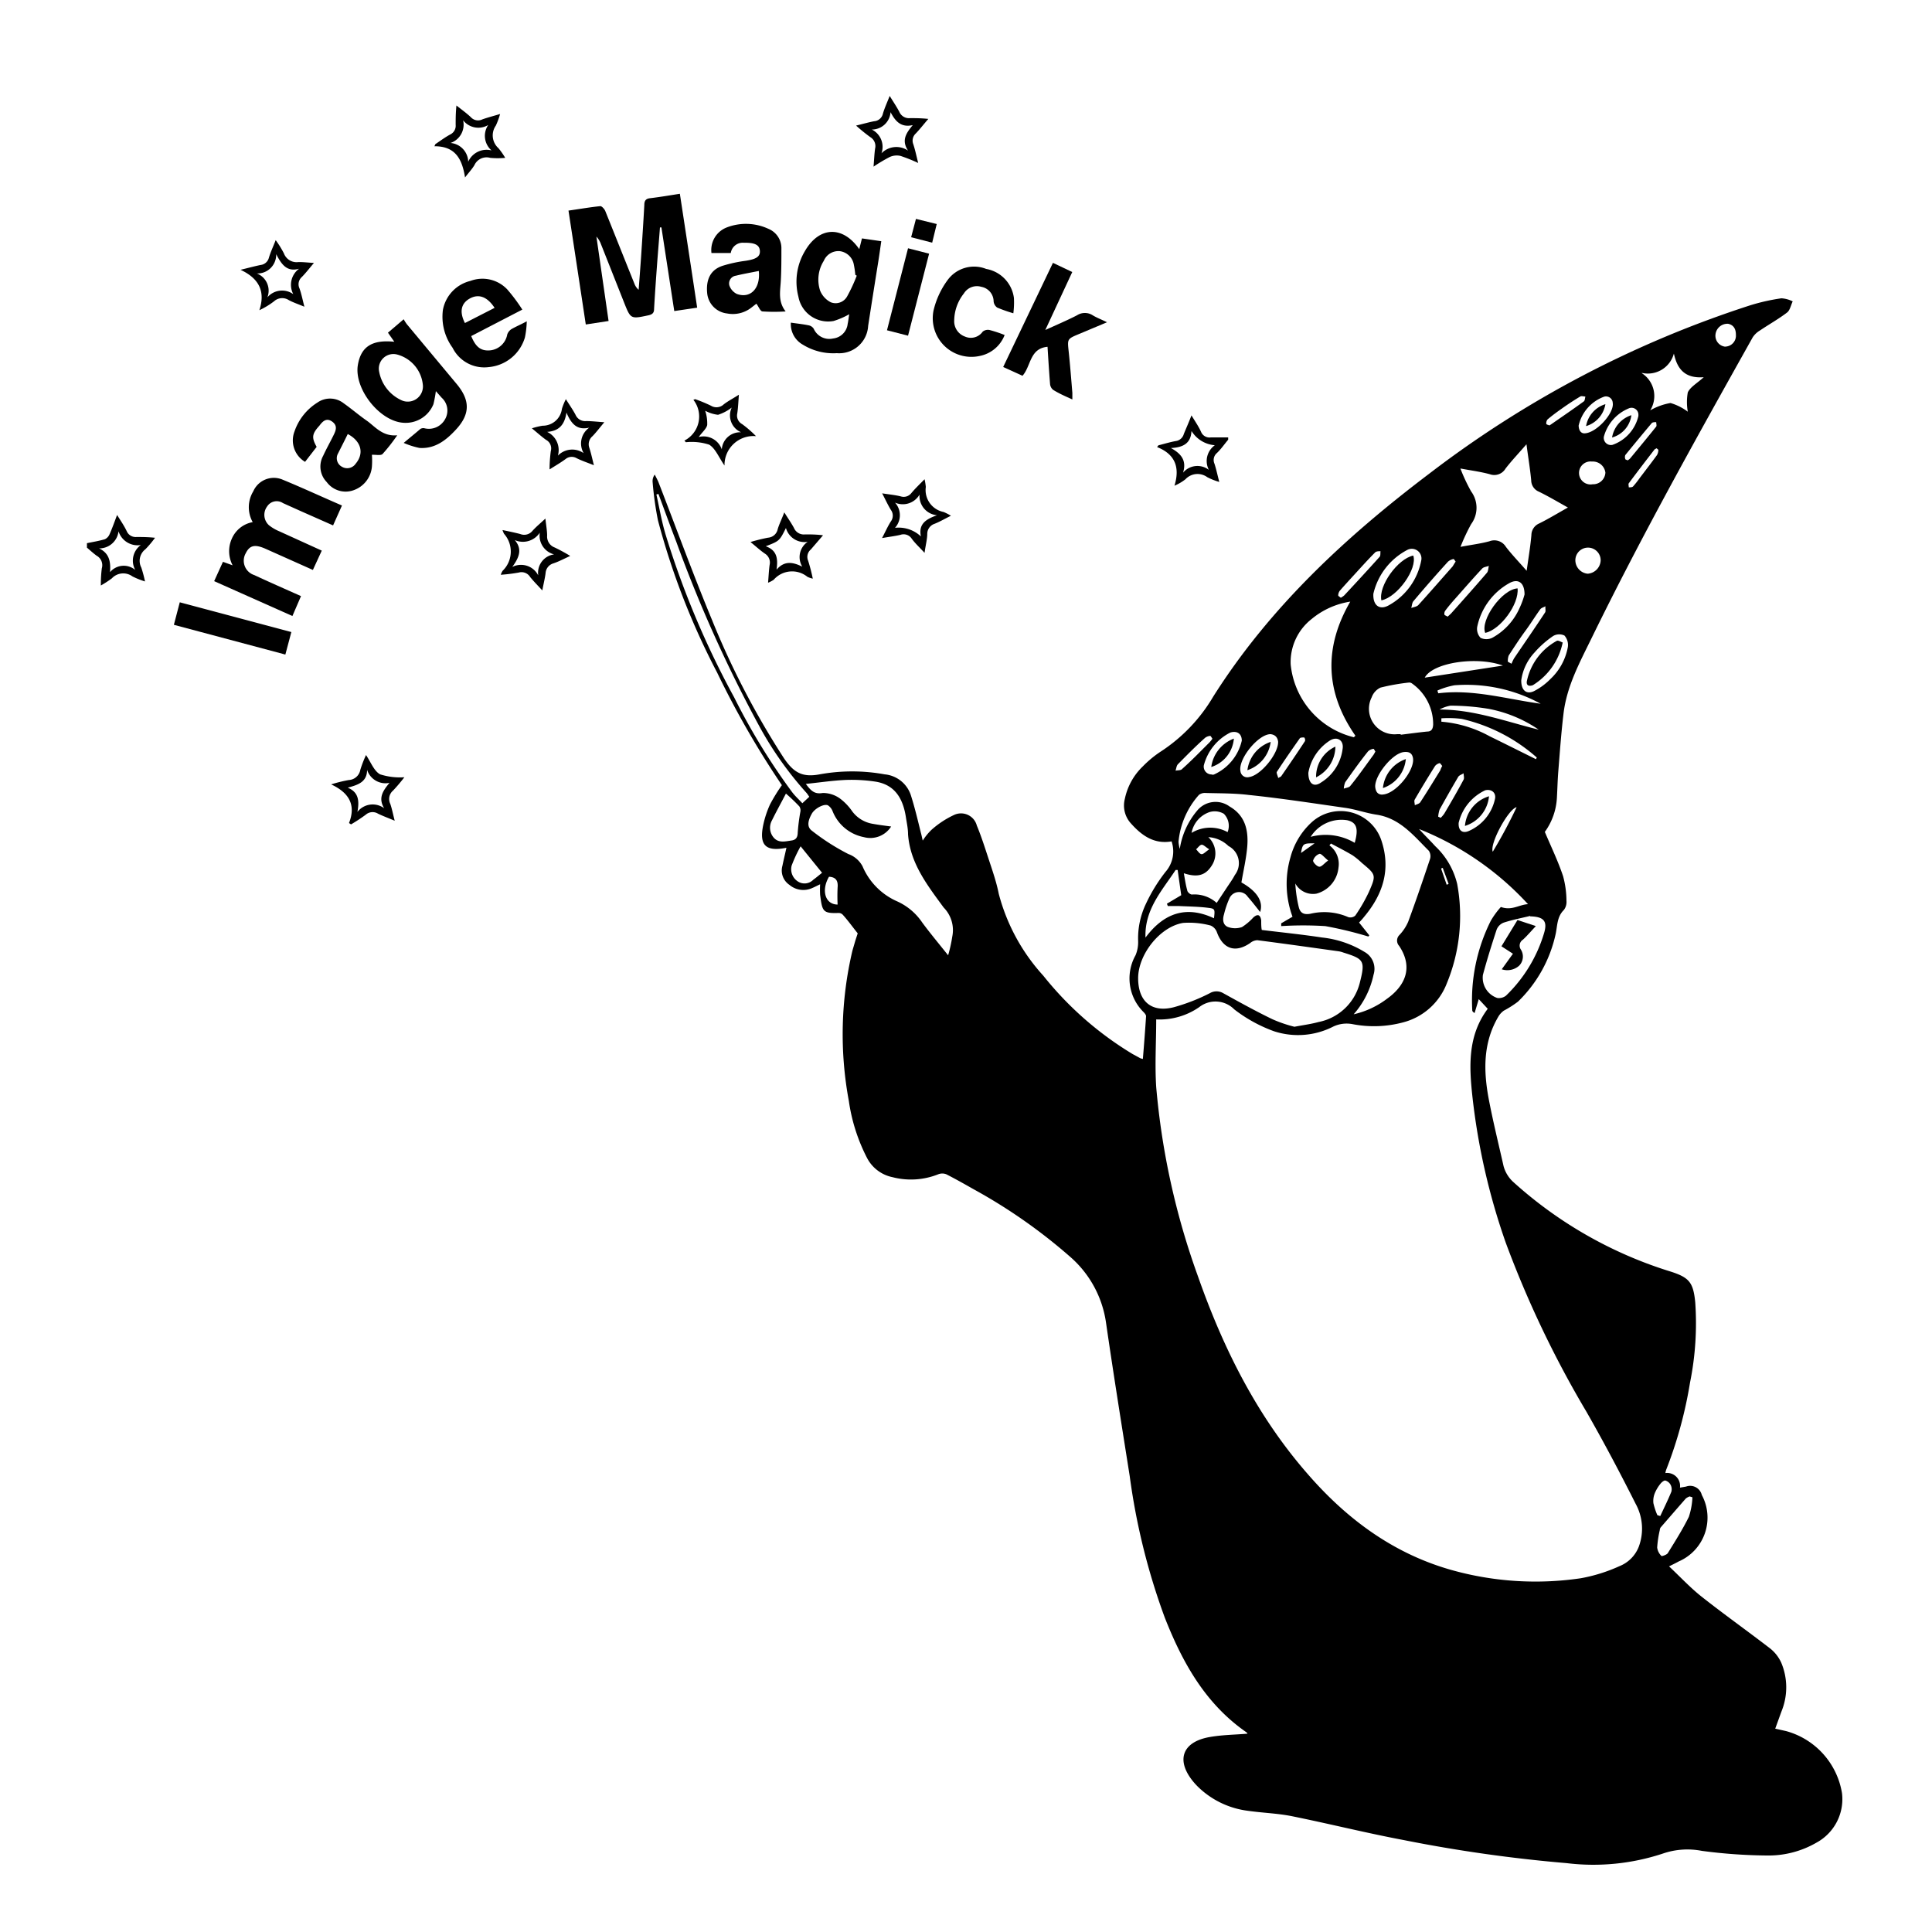 <svg id="Layer_1" data-name="Layer 1" xmlns="http://www.w3.org/2000/svg" viewBox="0 0 200 200"><g id="MM6nTC.tif"><path d="M9,56.23c.62-.13,1.25-.23,1.86-.41a1,1,0,0,0,.48-.51c.27-.61.49-1.23.78-2,.39.62.74,1.13,1,1.68a1,1,0,0,0,1,.6c.58,0,1.16,0,1.93.08a10.31,10.31,0,0,1-1,1.19,1.51,1.51,0,0,0-.42,1.9,13.15,13.15,0,0,1,.38,1.43,8.35,8.35,0,0,1-1.3-.52,1.61,1.61,0,0,0-2.13.2,10.36,10.36,0,0,1-1.14.74,13.29,13.29,0,0,1,.1-1.78,1.12,1.12,0,0,0-.53-1.3C9.69,57.3,9.36,57,9,56.69Zm1.26.54c1.07.51,1.21,1.39,1.13,2.46A1.85,1.85,0,0,1,14,59a2,2,0,0,1,.58-2.58A2.07,2.07,0,0,1,12.27,55,2,2,0,0,1,10.26,56.77Z"/><path d="M81.41,87.76c-2.13.43-2.83-.25-2.41-2.31a10.21,10.21,0,0,1,.71-2.17,18,18,0,0,1,1.23-2,92.38,92.38,0,0,1-6.7-11.65,75.58,75.58,0,0,1-6.13-15.77,34.26,34.26,0,0,1-.55-3.94,1.13,1.13,0,0,1,.22-.79c.13.27.28.53.39.8,1.85,4.77,3.6,9.58,5.56,14.3A84.81,84.81,0,0,0,81.16,78.5c1,1.47,1.89,2,3.69,1.66a18.79,18.79,0,0,1,6.73,0,3.16,3.16,0,0,1,2.74,2.25c.39,1.24.69,2.51,1,3.76.07.25.12.5.2.85a6,6,0,0,1,.91-1.12,9.61,9.61,0,0,1,2.32-1.53,1.69,1.69,0,0,1,2.37,1.09c.49,1.18.87,2.4,1.27,3.61s.77,2.29,1,3.45A20.12,20.12,0,0,0,108,101a34.8,34.8,0,0,0,9.24,8.11l.81.44a1.51,1.51,0,0,0,.26.07c.12-1.48.24-3,.33-4.42,0-.14-.14-.31-.26-.43a4.9,4.9,0,0,1-.83-5.88,3.48,3.48,0,0,0,.27-1.44,8.32,8.32,0,0,1,.83-3.94,17.13,17.13,0,0,1,2-3.25,3.21,3.21,0,0,0,.63-3.16c-1.78.31-3.06-.58-4.18-1.83a2.75,2.75,0,0,1-.66-2.56,6.49,6.49,0,0,1,1.87-3.38,11.16,11.16,0,0,1,1.76-1.47,17.21,17.21,0,0,0,5.53-5.76C131.47,62.82,139.39,55.51,148,49A110.33,110.33,0,0,1,181.2,31.6a20.69,20.69,0,0,1,3.21-.72,3,3,0,0,1,1.17.32c-.19.39-.28.92-.58,1.15-.89.68-1.88,1.23-2.81,1.86a2.32,2.32,0,0,0-.75.71c-5.75,10.27-11.5,20.54-16.67,31.12-1.23,2.52-2.59,5-2.92,7.87-.24,2-.38,4-.54,6-.07.89-.09,1.79-.14,2.68a6.62,6.62,0,0,1-1.25,3.53c.66,1.56,1.36,3,1.89,4.58a9.88,9.88,0,0,1,.35,2.56,1.36,1.36,0,0,1-.27.94c-.72.71-.66,1.61-.85,2.49a13.84,13.84,0,0,1-3.9,7,10.69,10.69,0,0,1-1.46.93,2,2,0,0,0-.54.57c-1.65,2.75-1.58,5.72-1,8.72.44,2.28,1,4.55,1.51,6.81a3.46,3.46,0,0,0,.95,1.59A43.31,43.31,0,0,0,173,131.65c1.88.61,2.29,1.13,2.49,3.16a31,31,0,0,1-.54,8.32,44,44,0,0,1-2.46,9,2,2,0,0,0-.09.36,1.34,1.34,0,0,1,1.51,1.51l.63-.11a1.24,1.24,0,0,1,1.63.87,4.94,4.94,0,0,1-2.39,6.88c-.29.16-.58.3-1,.51,1.15,1.08,2.18,2.19,3.35,3.12,2.29,1.81,4.67,3.5,7,5.29a4,4,0,0,1,1.26,1.55,6.57,6.57,0,0,1,.05,5c-.22.59-.43,1.19-.67,1.84l1.12.25a8,8,0,0,1,5.79,6.41,5.12,5.12,0,0,1-2.64,5.14,9.91,9.91,0,0,1-5.15,1.33,53.81,53.81,0,0,1-6.72-.48,7.81,7.81,0,0,0-4,.27,22.87,22.87,0,0,1-10,1,151.84,151.84,0,0,1-16.87-2.39c-3.88-.73-7.71-1.69-11.57-2.47-1.5-.3-3.05-.34-4.57-.56a9,9,0,0,1-5.05-2.39,7.11,7.11,0,0,1-.53-.56c-1.88-2.23-1.24-4.17,1.63-4.68,1.29-.23,2.62-.24,3.93-.35a.5.5,0,0,0-.09-.13c-4.26-2.94-6.64-7.23-8.47-11.88a68.48,68.48,0,0,1-3.63-14.64c-.84-5.31-1.69-10.61-2.46-15.93a11.11,11.11,0,0,0-3.7-6.78,55.94,55.94,0,0,0-10-7c-.93-.53-1.87-1.06-2.83-1.55a1.13,1.13,0,0,0-.83,0,7.62,7.62,0,0,1-4.74.3,3.83,3.83,0,0,1-2.64-2,18.58,18.58,0,0,1-1.88-5.9,37.68,37.68,0,0,1,.37-15.54c.09-.32.19-.64.29-1l.26-.8c-.56-.7-1-1.32-1.54-1.92a.6.6,0,0,0-.44-.19c-1.64.06-1.69-.17-1.91-1.87a10,10,0,0,1,0-1.1c-.32.15-.56.28-.8.38a2.22,2.22,0,0,1-2.38-.32A1.79,1.79,0,0,1,81,89.61C81.12,89,81.27,88.42,81.41,87.76Zm38.28,17.77c0,2.38-.15,4.69,0,7A76.87,76.87,0,0,0,124,132.09c2.64,7.53,6.16,14.57,11.46,20.6,4,4.58,8.77,8.12,14.74,9.82a32.15,32.15,0,0,0,13.44.87,16.87,16.87,0,0,0,4-1.25,3.55,3.55,0,0,0,2-2,5.34,5.34,0,0,0-.32-4.46c-1.62-3.22-3.31-6.41-5.1-9.54a107.15,107.15,0,0,1-8.35-17.5,68.25,68.25,0,0,1-3.44-15.06c-.35-3.18-.51-6.35,1.58-9.14l-.93-1-.43,1.44c-.19-.12-.23-.19-.24-.26a18.39,18.39,0,0,1,1.91-9.28,8.55,8.55,0,0,1,1.05-1.44c1.15.41,1.89-.25,2.81-.29a30.75,30.75,0,0,0-11.28-7.78c.54.61,1.13,1.17,1.67,1.77a7.88,7.88,0,0,1,2.28,3.93,18.28,18.28,0,0,1-1.09,10.31,6.62,6.62,0,0,1-4.49,4,11.65,11.65,0,0,1-5.25.19,3.24,3.24,0,0,0-2,.25,8,8,0,0,1-6.12.49,15.13,15.13,0,0,1-4.13-2.27,2.73,2.73,0,0,0-3.63-.23A7.2,7.2,0,0,1,119.69,105.53Zm20.44-.53a9,9,0,0,0,3.44-1.6c1.82-1.29,2.8-3.18,1.27-5.48a.81.81,0,0,1,0-1.1,4.71,4.71,0,0,0,.93-1.39c.8-2.16,1.54-4.34,2.27-6.52a1,1,0,0,0-.13-.84c-1.58-1.57-3-3.38-5.44-3.74-1.05-.16-2.08-.53-3.13-.69-3.36-.48-6.72-1-10.1-1.35-1.46-.18-3-.16-4.44-.2a1,1,0,0,0-.69.2A8.46,8.46,0,0,0,122,87.14a3.75,3.75,0,0,0,.13.74,8,8,0,0,1,1.78-3.94,2.46,2.46,0,0,1,3.38-.45c1.61.93,1.95,2.44,1.83,4.09-.1,1.25-.39,2.49-.61,3.77,1.57.88,2.3,1.94,1.94,3.06-.45-.56-.84-1.08-1.28-1.57a1.08,1.08,0,0,0-1.9.16,9.16,9.16,0,0,0-.56,1.65c-.17.54-.12,1.12.43,1.32a2.19,2.19,0,0,0,1.43,0,5.85,5.85,0,0,0,1.18-1q.67-.58.81.3c0,.37,0,.75.06,1,2.14.26,4.2.47,6.24.78a10.57,10.57,0,0,1,4.39,1.49,2,2,0,0,1,.94,2.36A9,9,0,0,1,140.13,105ZM134,106.29c.94-.18,1.73-.28,2.49-.49a5.49,5.49,0,0,0,4.26-4c.61-2.37.45-2.52-1.71-3.2a2.5,2.5,0,0,0-.45-.12c-2.81-.39-5.62-.79-8.43-1.15a1.23,1.23,0,0,0-.74.29c-1.52,1.05-2.8.64-3.44-1.1a1.19,1.19,0,0,0-.66-.71,8.68,8.68,0,0,0-2.85-.27c-2.41.4-4.65,3.28-4.65,5.72s1.42,3.6,3.72,3a19.74,19.74,0,0,0,3.69-1.44,1.37,1.37,0,0,1,1.41,0c1.68.93,3.36,1.86,5.08,2.69A13.73,13.73,0,0,0,134,106.29ZM92.25,85.56a2.55,2.55,0,0,1-2.82,1.1A4.38,4.38,0,0,1,86.2,84a1.26,1.26,0,0,0-.49-.63c-.4-.2-1.37.32-1.67.86s-.62,1.3,0,1.76a23.1,23.1,0,0,0,3.78,2.42,2.68,2.68,0,0,1,1.47,1.27,6.91,6.91,0,0,0,3.52,3.6,6.21,6.21,0,0,1,2.66,2.22c.41.56.84,1.1,1.27,1.64l1.41,1.75a15.33,15.33,0,0,0,.43-1.94,3.33,3.33,0,0,0-.89-3C96,91.64,94.21,89.36,94,86.36c0-.59-.13-1.17-.22-1.75-.34-2.24-1.37-3.45-3.25-3.71a16.55,16.55,0,0,0-3-.16c-1.33.06-2.66.26-4.11.41.53.71.89,1.09,1.75.94a3,3,0,0,1,1.86.63A5.69,5.69,0,0,1,88.23,84a3.31,3.31,0,0,0,2.11,1.28C91,85.4,91.59,85.47,92.25,85.56ZM151.18,48.5a18.27,18.27,0,0,0,1.11,2.37,2.85,2.85,0,0,1,0,3.39,20.2,20.2,0,0,0-1.1,2.35c1.15-.22,2.09-.33,3-.58a1.4,1.4,0,0,1,1.7.58c.63.82,1.35,1.56,2.15,2.48.19-1.38.39-2.54.49-3.7a1.32,1.32,0,0,1,.78-1.19c1-.49,1.9-1.05,3-1.66-1.09-.61-2-1.15-3-1.64a1.28,1.28,0,0,1-.8-1.17c-.11-1.18-.31-2.36-.49-3.74-.82.95-1.54,1.7-2.17,2.52a1.35,1.35,0,0,1-1.63.58C153.3,48.84,152.33,48.71,151.18,48.5Zm-11.4,13.78a8.21,8.21,0,0,0-4,1.8,5.67,5.67,0,0,0-2.17,4.7,8.64,8.64,0,0,0,6.54,7.54s.06-.06.16-.16C137.21,71.71,137,67.07,139.78,62.28Zm-56,20.2c-.13-.17-.2-.3-.3-.41a36,36,0,0,1-4.87-6.88A140.93,140.93,0,0,1,70,56.06c-.63-1.64-1.23-3.29-1.84-4.93l-.21.06c.32,1.43.56,2.89,1,4.3A90.84,90.84,0,0,0,76,72.19,66.31,66.31,0,0,0,82,82c.3.4.68.74,1.06,1.15ZM145,76v.06c.91-.11,1.82-.24,2.74-.33.46,0,.59-.29.62-.7a5.16,5.16,0,0,0-2.18-4.27.48.48,0,0,0-.35-.1,21.75,21.75,0,0,0-2.92.52,1.76,1.76,0,0,0-.91,1A2.64,2.64,0,0,0,144.64,76Zm13.39,18.82c-.91.22-1.84.4-2.73.69a1.28,1.28,0,0,0-.73.73c-.51,1.55-1,3.12-1.42,4.68a2.21,2.21,0,0,0,1.49,2.39,1.19,1.19,0,0,0,.9-.24,14.9,14.9,0,0,0,3.94-6.47C160.22,95.34,159.8,94.9,158.41,94.86Zm-33.35-8.2a2.3,2.3,0,0,1,.39,3c-.64,1-1.46,1.24-2.88.78.11.61.19,1.19.35,1.75,0,.19.32.46.49.45a3.44,3.44,0,0,1,2.56.87l1-1.51c.3-.46.63-.9.88-1.38a2,2,0,0,0-.66-3A3.26,3.26,0,0,0,125.06,86.66Zm44.9-48a2.81,2.81,0,0,1,.89,3.86,6.36,6.36,0,0,1,2.1-.76,5.58,5.58,0,0,1,1.79.9,5.73,5.73,0,0,1,0-2c.26-.56.94-.93,1.65-1.57-1.93.14-2.74-.82-3.09-2.45A2.79,2.79,0,0,1,170,38.61ZM122.28,92.67l-.37-2.61-.21,0c-1.41,2.14-3.23,4.09-3.12,7,1.87-2.51,4.18-3.37,7.09-2,.11-.92.11-1-.58-1.08-1-.13-2.06-.14-3.1-.19-.37,0-.73,0-1.1,0l-.09-.24ZM81.36,82.15c-.52,1-1,1.86-1.45,2.78a1.57,1.57,0,0,0,.2,1.8c.51.56,1.18.37,1.81.28.46-.06.65-.3.66-.82A20.31,20.31,0,0,1,82.86,84a.75.75,0,0,0-.11-.52C82.37,83.08,82,82.71,81.36,82.15ZM175.2,155l-.29-.09a1.45,1.45,0,0,0-.39.21c-.88,1-1.74,2-2.61,3a.52.52,0,0,0-.09.28,11.18,11.18,0,0,0-.27,1.8,1.46,1.46,0,0,0,.44.87c0,.06.55-.11.66-.29.76-1.23,1.54-2.46,2.18-3.76A7.45,7.45,0,0,0,175.2,155ZM157.82,61.54c0-1.27-.69-1.69-1.62-1.15a6.77,6.77,0,0,0-3.28,4.5,1.34,1.34,0,0,0,.35,1.14,1.4,1.4,0,0,0,1.2,0,6.49,6.49,0,0,0,2.84-3.1A8.53,8.53,0,0,0,157.82,61.54Zm-15.65-.07c-.06,1.23.66,1.71,1.58,1.2a6.72,6.72,0,0,0,3.37-4.62,1,1,0,0,0-1.46-1.11A6.89,6.89,0,0,0,142.17,61.47Zm15.31,9c0,1,.54,1.44,1.31,1.08a6.49,6.49,0,0,0,1.7-1.25A6,6,0,0,0,162.3,67a1.47,1.47,0,0,0-.35-1.21,1.25,1.25,0,0,0-1.17.05,10.11,10.11,0,0,0-1.93,1.71A5.28,5.28,0,0,0,157.48,70.42Zm-8.67,1.06.08.24c3.61-.45,7.07.6,10.6,1.08a16.06,16.06,0,0,0-8.93-1.91A8,8,0,0,0,148.81,71.48Zm10.59,4.08a13.74,13.74,0,0,0-5.24-2.22,24.29,24.29,0,0,0-4-.34,3.54,3.54,0,0,0-1.14.4C152.67,73.45,156,74.74,159.4,75.56Zm-76.52,12a14.22,14.22,0,0,0-.93,2,1.5,1.5,0,0,0,.68,1.66,1.26,1.26,0,0,0,1.56-.2c.32-.23.62-.49.91-.72Zm66.33-13.23v.33a12.46,12.46,0,0,1,5,1.51c1.6.78,3.19,1.58,4.79,2.37l.09-.17a17.66,17.66,0,0,0-7.77-4A10.91,10.91,0,0,0,149.21,74.36Zm-23.77,5.81.2,0a5.09,5.09,0,0,0,2.91-3.52c0-.7-.47-1.05-1.18-.84a5.28,5.28,0,0,0-2.75,3.4A.81.81,0,0,0,125.44,80.17ZM131.52,76c-1.26,0-3.36,2.57-3.11,3.83a.71.71,0,0,0,.9.61c1.21-.17,3.05-2.44,3-3.67C132.25,76.33,132,76.05,131.52,76Zm3.92,4c0,1.12.56,1.54,1.32,1a4.79,4.79,0,0,0,2.23-3.5c.13-.87-.57-1.31-1.32-.84A5,5,0,0,0,135.44,80Zm7.64,2.25c1.37,0,3.41-2.52,3.19-3.78-.1-.56-.47-.68-1-.61-1.16.18-2.94,2.38-2.91,3.57C142.41,82,142.65,82.25,143.08,82.26Zm12.5-13.35c-2.75-1-7.27-.3-8.09,1.25ZM151,85.18c-.05.78.38,1.15,1.08.83a4.68,4.68,0,0,0,2.67-3.26c.17-.67-.34-1.1-1-.94A5,5,0,0,0,151,85.18Zm13-40.32c1.23,0,3.13-2.1,2.95-3.16a.7.7,0,0,0-.88-.64,4.17,4.17,0,0,0-2.65,3C163.44,44.57,163.66,44.85,164,44.86Zm5.6-1.83a.71.71,0,0,0-1-.75,4.42,4.42,0,0,0-2.57,2.93.74.74,0,0,0,.9.84A4.16,4.16,0,0,0,169.62,43ZM165.7,58a1.31,1.31,0,1,0-2.62,0,1.41,1.41,0,0,0,1.27,1.39A1.44,1.44,0,0,0,165.7,58ZM127.08,86.14a1.77,1.77,0,0,0-.39-1.9,1.88,1.88,0,0,0-1.49-.17,2.82,2.82,0,0,0-1.85,2.15A3.74,3.74,0,0,1,127.08,86.14Zm39.11-37.21a1.31,1.31,0,0,0-1.39-1.15,1.19,1.19,0,1,0,.07,2.35A1.27,1.27,0,0,0,166.19,48.93Zm5.38,107.92.3.09c.39-.84.8-1.67,1.15-2.52a1,1,0,0,0-.09-.73.91.91,0,0,0-.55-.43c-.15,0-.38.19-.5.35a4,4,0,0,0-.59,1,2.15,2.15,0,0,0-.13,1A7,7,0,0,0,171.57,156.85Zm-21.74-93a3.89,3.89,0,0,0,.41-.37c1.24-1.39,2.48-2.78,3.69-4.19.14-.17.13-.47.2-.71-.24.09-.54.11-.69.27-1,1.07-1.94,2.16-2.91,3.25-.32.36-.63.73-.92,1.12a.53.53,0,0,0-.08.41C149.54,63.69,149.71,63.74,149.83,63.82Zm.87-5.7c-.09-.11-.19-.29-.23-.28a1.21,1.21,0,0,0-.57.27q-1.82,2-3.58,4.09c-.15.17-.15.47-.23.71.25-.1.58-.13.74-.31,1.2-1.32,2.37-2.67,3.55-4C150.49,58.45,150.58,58.29,150.7,58.12Zm5.39,10.35.38.21a5.52,5.52,0,0,1,.26-.55c1.07-1.58,2.16-3.15,3.21-4.75.11-.15,0-.43.05-.65-.18.1-.43.16-.54.31-.54.74-1,1.5-1.56,2.26s-1.16,1.68-1.71,2.53A1.66,1.66,0,0,0,156.09,68.47ZM138.8,61.88a2.5,2.5,0,0,0,.34-.23c1.23-1.32,2.46-2.65,3.67-4,.12-.12.07-.39.1-.59-.2,0-.46,0-.59.16-.66.66-1.3,1.37-1.93,2.06s-1.14,1.24-1.7,1.88a.86.86,0,0,0-.16.47C138.53,61.71,138.7,61.79,138.8,61.88Zm39.81-26a1.13,1.13,0,0,0,1.09-1.22c0-.55-.19-1-.79-1.14a1.24,1.24,0,0,0-1.32,1.08A1.14,1.14,0,0,0,178.61,35.89ZM86.71,93.64a17.54,17.54,0,0,1,0-1.78c.06-.7-.19-1.06-.89-1.1C85,92.14,85.4,93.63,86.71,93.64ZM142.38,77.8c-.07-.1-.16-.29-.19-.28a1,1,0,0,0-.56.25c-.81,1-1.6,2.12-2.37,3.2a2.05,2.05,0,0,0-.15.67c.23-.09.54-.11.67-.28.82-1,1.6-2.13,2.39-3.2C142.24,78.06,142.3,77.94,142.38,77.8Zm-16.87-1.33c-.09-.12-.17-.29-.23-.29a1,1,0,0,0-.53.2c-1,.89-1.89,1.8-2.81,2.73-.15.15-.17.44-.25.67.24-.06.55,0,.71-.2,1-.89,1.88-1.81,2.81-2.73A3.37,3.37,0,0,0,125.51,76.47Zm23.79,2.82c-.09-.1-.21-.3-.27-.29a.88.88,0,0,0-.47.29c-.72,1.14-1.42,2.3-2.1,3.47-.1.15,0,.4,0,.6.19-.1.47-.15.57-.32.71-1.08,1.39-2.2,2.07-3.3C149.14,79.61,149.2,79.47,149.3,79.29Zm-.42,5.25.26.12a3,3,0,0,0,.37-.43c.69-1.17,1.37-2.34,2-3.52.09-.17,0-.44,0-.66-.19.13-.46.2-.56.38-.66,1.12-1.3,2.25-1.93,3.39A3.3,3.3,0,0,0,148.88,84.54Zm-16.56-4c.2-.12.29-.14.32-.2.83-1.2,1.65-2.4,2.45-3.62a.41.41,0,0,0-.08-.38c-.14,0-.39,0-.45.08-.81,1.15-1.61,2.3-2.38,3.48C132.11,80,132.26,80.28,132.32,80.53Zm28-36.49a1,1,0,0,0,.19-.08c1.15-.8,2.31-1.59,3.45-2.42.11-.08.11-.33.16-.5-.18,0-.41-.09-.54,0q-1,.6-1.92,1.26c-.5.35-1,.72-1.46,1.11a.65.65,0,0,0-.13.46C160.08,43.93,160.25,44,160.32,44Zm8.16,3.61a1.09,1.09,0,0,0,.26-.19c.91-1.1,1.82-2.2,2.71-3.31.07-.09,0-.31,0-.46-.16,0-.38,0-.47.11q-1.38,1.64-2.73,3.3a.57.57,0,0,0,0,.41C168.24,47.57,168.38,47.6,168.48,47.65Zm3-1.25c-.1.06-.18.08-.22.14-.89,1.15-1.78,2.31-2.65,3.48-.06.09,0,.28,0,.42.15,0,.36,0,.45-.1a9.28,9.28,0,0,0,.67-.85c.6-.79,1.21-1.58,1.8-2.39a1.1,1.1,0,0,0,.14-.55S171.55,46.45,171.48,46.4ZM154.53,88.17A51.94,51.94,0,0,0,157,83.56C156.18,83.71,154.19,87.32,154.53,88.17Zm-29.35-.25c-.39-.24-.61-.5-.8-.47s-.37.3-.56.47c.18.18.35.47.55.5S124.79,88.18,125.18,87.92Zm24.58,3.67.2-.09-.61-1.66-.17.07Z"/><path d="M63,33.23l-2.36.36c-.59-3.91-1.18-7.8-1.79-11.79,1.14-.16,2.21-.35,3.3-.46.15,0,.42.29.51.51,1,2.48,2,5,3,7.48a1.59,1.59,0,0,0,.45.67c.09-1.11.17-2.23.25-3.34.12-1.81.24-3.62.34-5.44,0-.4.12-.65.59-.7,1-.12,2-.29,3.09-.46.61,4,1.2,7.85,1.79,11.79l-2.37.35-1.33-8.66h-.15c-.09,1.18-.19,2.37-.28,3.55-.12,1.63-.24,3.27-.33,4.9,0,.41-.19.56-.58.65-1.84.39-1.84.4-2.52-1.31l-2.4-6.06a2.36,2.36,0,0,0-.47-.78Z"/><path d="M33.31,57,32.39,59l-4.88-2.18c-1.12-.5-1.66-.38-2.07.45a1.56,1.56,0,0,0,.88,2.26c1.58.74,3.17,1.43,4.84,2.18l-.89,2.06-8.1-3.61.91-2,1,.36A3.15,3.15,0,0,1,24,55.76a2.92,2.92,0,0,1,2.16-1.71,3.16,3.16,0,0,1,.06-3.19,2.32,2.32,0,0,1,3.05-1.2c2,.82,4,1.75,6.13,2.67l-.92,2.06-3.3-1.46-1.89-.85a1.17,1.17,0,0,0-1.63.34,1.45,1.45,0,0,0,.18,1.95,4.4,4.4,0,0,0,1.05.62Z"/><path d="M81.87,33.4c.69.1,1.28.16,1.85.28a.79.79,0,0,1,.52.36,1.76,1.76,0,0,0,2,1,1.7,1.7,0,0,0,1.51-1.51c.07-.32.1-.64.16-1a7.93,7.93,0,0,1-1.62.7,3.13,3.13,0,0,1-3.64-2.52A6.17,6.17,0,0,1,83.32,26c1.47-2.56,3.91-2.68,5.63-.21l.28-1.11,2,.29c-.12.83-.23,1.63-.36,2.42q-.51,3.18-1,6.35a3,3,0,0,1-3.24,2.82,6,6,0,0,1-3.52-.88A2.43,2.43,0,0,1,81.87,33.4Zm6.82-4.86-.15-.09a9.15,9.15,0,0,0-.15-1.05A1.7,1.7,0,0,0,86.94,26a1.64,1.64,0,0,0-1.66,1,3.64,3.64,0,0,0-.38,3.09A2.34,2.34,0,0,0,86,31.29a1.36,1.36,0,0,0,1.68-.58A16.88,16.88,0,0,0,88.69,28.54Z"/><path d="M45.12,40.49a12.79,12.79,0,0,1-.25,1.35,3.1,3.1,0,0,1-3.17,1.92c-2.46-.2-5.08-3.57-4.65-6,.32-1.87,1.47-2.62,3.77-2.38l-.66-.94,1.63-1.39a4.4,4.4,0,0,0,.34.53l5.16,6.19c1.39,1.68,1.39,3.11-.1,4.71-1,1.08-2.15,2-3.77,1.89a8.3,8.3,0,0,1-1.63-.52c.71-.6,1.21-1,1.72-1.44a.58.58,0,0,1,.41-.08,1.91,1.91,0,0,0,2.14-.91,1.79,1.79,0,0,0-.34-2.25Zm-1.35-.68a3.61,3.61,0,0,0-2.66-3.11,1.51,1.51,0,0,0-1.86,1.78,4.07,4.07,0,0,0,2.42,3A1.57,1.57,0,0,0,43.77,39.81Z"/><path d="M109,27.21l2,.95-2.79,6c1.23-.56,2.27-1,3.28-1.52a1.5,1.5,0,0,1,1.63,0c.41.25.87.42,1.48.72l-2.91,1.22c-1.22.51-1.2.51-1.06,1.81s.26,2.85.38,4.28c0,.19,0,.39,0,.68-.73-.33-1.38-.61-2-1a.89.89,0,0,1-.31-.62c-.1-1.26-.18-2.53-.26-3.83-1.86.17-1.7,2-2.59,3l-2-.91Z"/><path d="M41.12,45.06A17.67,17.67,0,0,1,39.6,47c-.19.18-.67.06-1.1.08a8.5,8.5,0,0,1,0,1.23,2.84,2.84,0,0,1-2,2.47,2.43,2.43,0,0,1-2.68-.88,2.3,2.3,0,0,1-.37-2.71c.33-.72.72-1.41,1.07-2.12.25-.5.46-1-.14-1.43s-1,0-1.31.42c-.78.85-.83,1.24-.29,2.2l-1.2,1.55a2.58,2.58,0,0,1-1.1-3.13,5.7,5.7,0,0,1,2.37-3,2.28,2.28,0,0,1,2.73.07c.81.57,1.57,1.23,2.39,1.8S39.59,45.21,41.12,45.06ZM36,44.93c-.32.66-.66,1.32-1,2a1,1,0,0,0,.4,1.39A1.06,1.06,0,0,0,36.82,48C37.73,46.91,37.38,45.66,36,44.93Z"/><path d="M75.65,26.19h-2a2.5,2.5,0,0,1,1.57-2.64,5.52,5.52,0,0,1,4.33.14,2.16,2.16,0,0,1,1.34,2.07c0,1.1,0,2.2-.06,3.3s-.31,2.15.5,3.18a18.53,18.53,0,0,1-2.39,0c-.23,0-.4-.49-.64-.8l-.5.39a3.11,3.11,0,0,1-2.53.62,2.33,2.33,0,0,1-2.06-2.07c-.15-1.47.36-2.47,1.61-2.87A14.08,14.08,0,0,1,77.17,27c1.14-.17,1.55-.45,1.49-1.07s-.6-.82-1.69-.8A1.25,1.25,0,0,0,75.65,26.19Zm2.9,1.86c-.83.17-1.61.3-2.37.49a.81.81,0,0,0-.68,1,1.53,1.53,0,0,0,.78.89C77.69,30.94,78.74,29.85,78.55,28.05Z"/><path d="M48.78,34.79c.46,1.13,1,1.56,1.95,1.48a2,2,0,0,0,1.78-1.65,1.11,1.11,0,0,1,.42-.54c.46-.27,1-.49,1.6-.82a9.4,9.4,0,0,1-.19,1.67A4.3,4.3,0,0,1,50.61,38a3.66,3.66,0,0,1-3.76-2,5.46,5.46,0,0,1-1-3.92,3.8,3.8,0,0,1,2.85-3,3.53,3.53,0,0,1,3.82.89,17.86,17.86,0,0,1,1.55,2.08Zm-.65-1.35,3.07-1.57c-.78-1.19-1.68-1.48-2.6-.95S47.57,32.35,48.13,33.44Z"/><path d="M104,34.68a3.48,3.48,0,0,1-2.59,2.17,4,4,0,0,1-4.77-4.71A8.64,8.64,0,0,1,98.09,29a3.39,3.39,0,0,1,4-1.16,3.51,3.51,0,0,1,2.87,3,8.74,8.74,0,0,1-.06,1.59,15.3,15.3,0,0,1-1.67-.59.89.89,0,0,1-.37-.63,1.55,1.55,0,0,0-1.28-1.52,1.58,1.58,0,0,0-1.8.69,4.6,4.6,0,0,0-1,2.78,1.68,1.68,0,0,0,1.11,1.68,1.5,1.5,0,0,0,1.84-.51.86.86,0,0,1,.7-.17A13.63,13.63,0,0,1,104,34.68Z"/><path d="M30.16,65.43l-.62,2.33L18,64.68l.61-2.33Z"/><path d="M94,25.7l2.18.56c-.72,2.81-1.44,5.59-2.18,8.49l-2.18-.56Z"/><path d="M48.14,18.37c-.3-1.91-1-3.24-3.17-3.23l.1-.22c.51-.34,1-.71,1.54-1a1,1,0,0,0,.56-1c0-.6,0-1.21.08-2,.58.46,1.07.81,1.5,1.22a1,1,0,0,0,1.18.22c.55-.2,1.12-.34,1.84-.56A7.94,7.94,0,0,1,51.33,13a1.77,1.77,0,0,0,.27,2.34,7.79,7.79,0,0,1,.7,1,8,8,0,0,1-1.56,0,1.38,1.38,0,0,0-1.63.76C48.86,17.51,48.53,17.86,48.14,18.37Zm2.4-5.43a2,2,0,0,1-2.6-.49,2,2,0,0,1-1.3,2.35,2,2,0,0,1,1.83,1.94,2.08,2.08,0,0,1,2.41-1.17A2,2,0,0,1,50.54,12.94Z"/><path d="M36.13,85.2c.74-1.88,0-3.14-1.85-4a14.73,14.73,0,0,1,1.82-.45,1.28,1.28,0,0,0,1.2-1.06,12.25,12.25,0,0,1,.59-1.53c.51.76.83,1.66,1.46,2a6.75,6.75,0,0,0,2.51.3,17.48,17.48,0,0,1-1.17,1.38,1.14,1.14,0,0,0-.29,1.37c.18.52.28,1.07.46,1.75-.67-.28-1.21-.48-1.73-.73a1.07,1.07,0,0,0-1.27.11,16.94,16.94,0,0,1-1.52,1Zm3.64-1.53c-.66-1.08-.1-1.84.55-2.63A2,2,0,0,1,38,79.69c0,1.3-1,1.57-2,1.85,1.1.46,1.22,1.31,1,2.51A2,2,0,0,1,39.77,83.67Z"/><path d="M70.85,45.61a2.8,2.8,0,0,0,.93-4.22l.18-.07A15.53,15.53,0,0,1,73.6,42a1.09,1.09,0,0,0,1.32-.14c.45-.35,1-.63,1.57-1-.06.75-.08,1.36-.17,1.95a1,1,0,0,0,.5,1.09,11.36,11.36,0,0,1,1.44,1.25A3,3,0,0,0,75,48.19c-.6-.86-.94-1.77-1.59-2.16A5.84,5.84,0,0,0,71,45.78Zm4.9-3.42a4.58,4.58,0,0,1-1.42.75A3.71,3.71,0,0,1,73,42.52,4.16,4.16,0,0,1,73.21,44c-.09.39-.5.72-.88,1.24a2,2,0,0,1,2.39,1.28,1.9,1.9,0,0,1,2-1.77A1.9,1.9,0,0,1,75.75,42.19Z"/><path d="M51.84,59.5a1.79,1.79,0,0,1,.19-.41,2.77,2.77,0,0,0,.15-3.83,2.19,2.19,0,0,1-.16-.39c.67.14,1.25.26,1.83.41A1.1,1.1,0,0,0,55.08,55c.38-.44.84-.81,1.38-1.32.07.67.17,1.21.18,1.75a1.21,1.21,0,0,0,.79,1.25,17.87,17.87,0,0,1,1.6.87c-.66.3-1.18.58-1.74.77a1.12,1.12,0,0,0-.81,1c-.07.56-.21,1.1-.34,1.8-.47-.51-.89-.93-1.26-1.39a1.05,1.05,0,0,0-1.18-.46A17.17,17.17,0,0,1,51.84,59.5Zm3.87,0a1.92,1.92,0,0,1,1.65-2.11,2,2,0,0,1-1.48-2.25,2.09,2.09,0,0,1-2.59.77c.79.93.48,1.77-.26,2.78A2,2,0,0,1,55.71,59.55Z"/><path d="M32.5,27.22c-.48.56-.85,1.05-1.27,1.47A1,1,0,0,0,31,29.85c.2.55.31,1.13.51,1.9-.63-.26-1.14-.43-1.61-.68a1.25,1.25,0,0,0-1.53.12,8,8,0,0,1-1.52.92c.63-1.91,0-3.27-1.95-4.18.9-.22,1.49-.38,2.08-.5a1,1,0,0,0,.85-.73c.17-.58.43-1.13.71-1.84a10.13,10.13,0,0,1,.85,1.37,1.4,1.4,0,0,0,1.5.9C31.35,27.12,31.85,27.18,32.5,27.22Zm-4.82,3.56a2,2,0,0,1,2.68-.33,2.07,2.07,0,0,1,.6-2.63c-1.25.35-1.8-.41-2.37-1.51a1.94,1.94,0,0,1-2,2A1.91,1.91,0,0,1,27.68,30.78Z"/><path d="M123.34,43c.41.67.76,1.18,1,1.72a.94.94,0,0,0,1,.56c.6,0,1.2,0,1.8,0l0,.24c-.39.46-.76,1-1.18,1.39a.94.94,0,0,0-.24,1.09c.19.58.31,1.18.5,1.89a6.67,6.67,0,0,1-1.24-.49,1.71,1.71,0,0,0-2.27.22,5,5,0,0,1-1.13.66c.58-1.88.08-3.26-1.8-4l.14-.18c.59-.15,1.18-.33,1.78-.44a1,1,0,0,0,.85-.74C122.8,44.31,123.05,43.76,123.34,43Zm0,1.64c-.07,1.23-.82,1.68-2.13,1.74,1.14.62,1.63,1.35,1.26,2.55a1.94,1.94,0,0,1,2.67-.29,2,2,0,0,1,.62-2.55A3.11,3.11,0,0,1,123.38,44.67Z"/><path d="M79.51,60.32c.06-.69.08-1.27.16-1.84a1.08,1.08,0,0,0-.49-1.17c-.48-.33-.91-.73-1.49-1.2a18.46,18.46,0,0,1,1.82-.45,1.1,1.1,0,0,0,1-.89c.16-.53.4-1,.68-1.73.37.6.71,1.08,1,1.61a1.1,1.1,0,0,0,1.15.67c.55,0,1.11,0,1.86.09-.49.58-.86,1-1.26,1.47a1,1,0,0,0-.28,1.17,18.34,18.34,0,0,1,.48,1.85,2.39,2.39,0,0,1-.56-.19,2.52,2.52,0,0,0-3.48.3A2.59,2.59,0,0,1,79.51,60.32Zm-.24-3.77c1.19.42,1.27,1.32,1.12,2.42.81-.95,1.69-.79,2.66-.31a1.91,1.91,0,0,1,.56-2.57,2,2,0,0,1-2.25-1.43C80.69,56,80.69,56,79.27,56.55Z"/><path d="M61.48,48.16c-.7-.28-1.28-.47-1.81-.74a1,1,0,0,0-1.12.1c-.49.36-1,.66-1.66,1.07a15.2,15.2,0,0,1,.13-1.9,1,1,0,0,0-.5-1.16c-.47-.34-.9-.73-1.46-1.19a7.31,7.31,0,0,1,1.11-.27,2,2,0,0,0,2-1.75,6.16,6.16,0,0,1,.41-1c.37.6.72,1.09,1,1.62a1.08,1.08,0,0,0,1.09.65c.58,0,1.16.07,1.89.12-.45.53-.8,1-1.22,1.44A1.09,1.09,0,0,0,61,46.34C61.18,46.88,61.3,47.45,61.48,48.16Zm-3.72-1a2.07,2.07,0,0,1,2.66-.25A2,2,0,0,1,61,44.27c-1.24.29-1.85-.35-2.36-1.56-.2,1.32-.82,1.91-2,2A2.08,2.08,0,0,1,57.76,47.14Z"/><path d="M95.05,16.87a16.91,16.91,0,0,0-1.83-.73,1.76,1.76,0,0,0-1.11.11,16.59,16.59,0,0,0-1.68,1c.06-.73.08-1.31.16-1.87a1.08,1.08,0,0,0-.49-1.18A18.14,18.14,0,0,1,88.62,13c.71-.17,1.29-.34,1.87-.45a1,1,0,0,0,.91-.79c.17-.58.43-1.14.7-1.83.38.62.72,1.12,1,1.65a1.08,1.08,0,0,0,1.1.65c.57,0,1.15,0,1.9.08-.51.59-.88,1.07-1.3,1.51a1,1,0,0,0-.26,1.1C94.74,15.52,94.86,16.12,95.05,16.87Zm-4.8-3.46a2,2,0,0,1,1,2.46A2.15,2.15,0,0,1,94,15.59c-.72-1.08-.17-1.84.49-2.64-1.22.28-1.81-.4-2.3-1.34A1.94,1.94,0,0,1,90.25,13.41Z"/><path d="M95.71,49.61a5.94,5.94,0,0,1,.13.8A2.31,2.31,0,0,0,97.68,53a5.54,5.54,0,0,1,.76.39c-.63.31-1.15.62-1.71.84a1.1,1.1,0,0,0-.74,1c0,.57-.16,1.14-.28,2-.56-.61-1-1-1.36-1.51a1,1,0,0,0-1.15-.35c-.57.13-1.15.2-1.89.33.35-.67.59-1.22.91-1.72a1,1,0,0,0,0-1.2c-.31-.51-.56-1.06-.9-1.71.75.12,1.36.17,1.94.32a1,1,0,0,0,1.07-.33C94.72,50.59,95.16,50.17,95.71,49.61ZM97,53.34a2,2,0,0,1-1.81-2.14,2,2,0,0,1-2.54.83,1.94,1.94,0,0,1,0,2.61,3.36,3.36,0,0,1,2.68.89C95.07,54.27,95.81,53.75,97,53.34Z"/><path d="M96.5,25.12l-2.18-.56.5-1.9,2.15.53Z"/><path d="M132.63,95.58l1.17-.68a9.83,9.83,0,0,1-.21-6.16,7.55,7.55,0,0,1,2.14-3.57A4.45,4.45,0,0,1,143,87c1,3,.17,5.57-1.78,7.9-.17.22-.36.42-.53.6l1.06,1.33-.1.12a39.11,39.11,0,0,0-4.46-1.08,36.49,36.49,0,0,0-4.56,0Zm5.15-8.26-.16.19a2.4,2.4,0,0,1,.94,2.31,3.09,3.09,0,0,1-2.28,2.69,2.09,2.09,0,0,1-2.19-1.05,13.77,13.77,0,0,0,.36,2.45c.15.6.52.81,1.21.68a6.2,6.2,0,0,1,3.91.35.76.76,0,0,0,.73-.16,17.08,17.08,0,0,0,1.41-2.45c.77-1.76.73-1.78-.73-3a7.88,7.88,0,0,0-.95-.78C139.3,88.11,138.54,87.73,137.78,87.32Zm2.46-.07c.42-1.49.19-2.12-.78-2.34a3.76,3.76,0,0,0-3.78,1.72A5.93,5.93,0,0,1,140.24,87.25Zm-2.75,1.83c-.42-.34-.71-.73-.9-.69a1.06,1.06,0,0,0-.66.71c0,.17.38.59.63.62S137.06,89.39,137.49,89.08Zm-1.4-1.78c-1.16,0-1.24,0-1.41,1Z"/><path d="M157.09,95.24l1.9.63c-.51.54-.9,1-1.33,1.4a.73.73,0,0,0-.24,1,1.35,1.35,0,0,1-.16,1.7,1.84,1.84,0,0,1-1.8.37l1.16-1.61-1.19-.77Z"/><path d="M157.1,60.91c.16,1.65-1.77,4.26-3.35,4.61C153.21,64.19,155.48,61,157.1,60.91Z"/><path d="M143,62.15c-.32-1.51,1.69-4.3,3.3-4.64C146.76,58.84,144.69,61.8,143,62.15Z"/><path d="M161.77,66.51a6.79,6.79,0,0,1-3.09,4.42c-.51.18-.72-.06-.6-.51a6.2,6.2,0,0,1,3.08-4.08C161.31,66.26,161.6,66.46,161.77,66.51Z"/><path d="M125.39,79.4a3.66,3.66,0,0,1,2.34-2.94A3.37,3.37,0,0,1,125.39,79.4Z"/><path d="M129.13,79.73a3.57,3.57,0,0,1,2.41-2.93A3.56,3.56,0,0,1,129.13,79.73Z"/><path d="M138.24,77.29a3.6,3.6,0,0,1-2,3.18A3.43,3.43,0,0,1,138.24,77.29Z"/><path d="M145.53,78.58a3.5,3.5,0,0,1-2.37,3A3.54,3.54,0,0,1,145.53,78.58Z"/><path d="M151.65,85.5a3.51,3.51,0,0,1,2.49-3.07A3.55,3.55,0,0,1,151.65,85.5Z"/><path d="M166.19,41.84a2.85,2.85,0,0,1-2,2.27A2.88,2.88,0,0,1,166.19,41.84Z"/><path d="M166.88,45.29a2.94,2.94,0,0,1,2-2.31A2.76,2.76,0,0,1,166.88,45.29Z"/></g></svg>